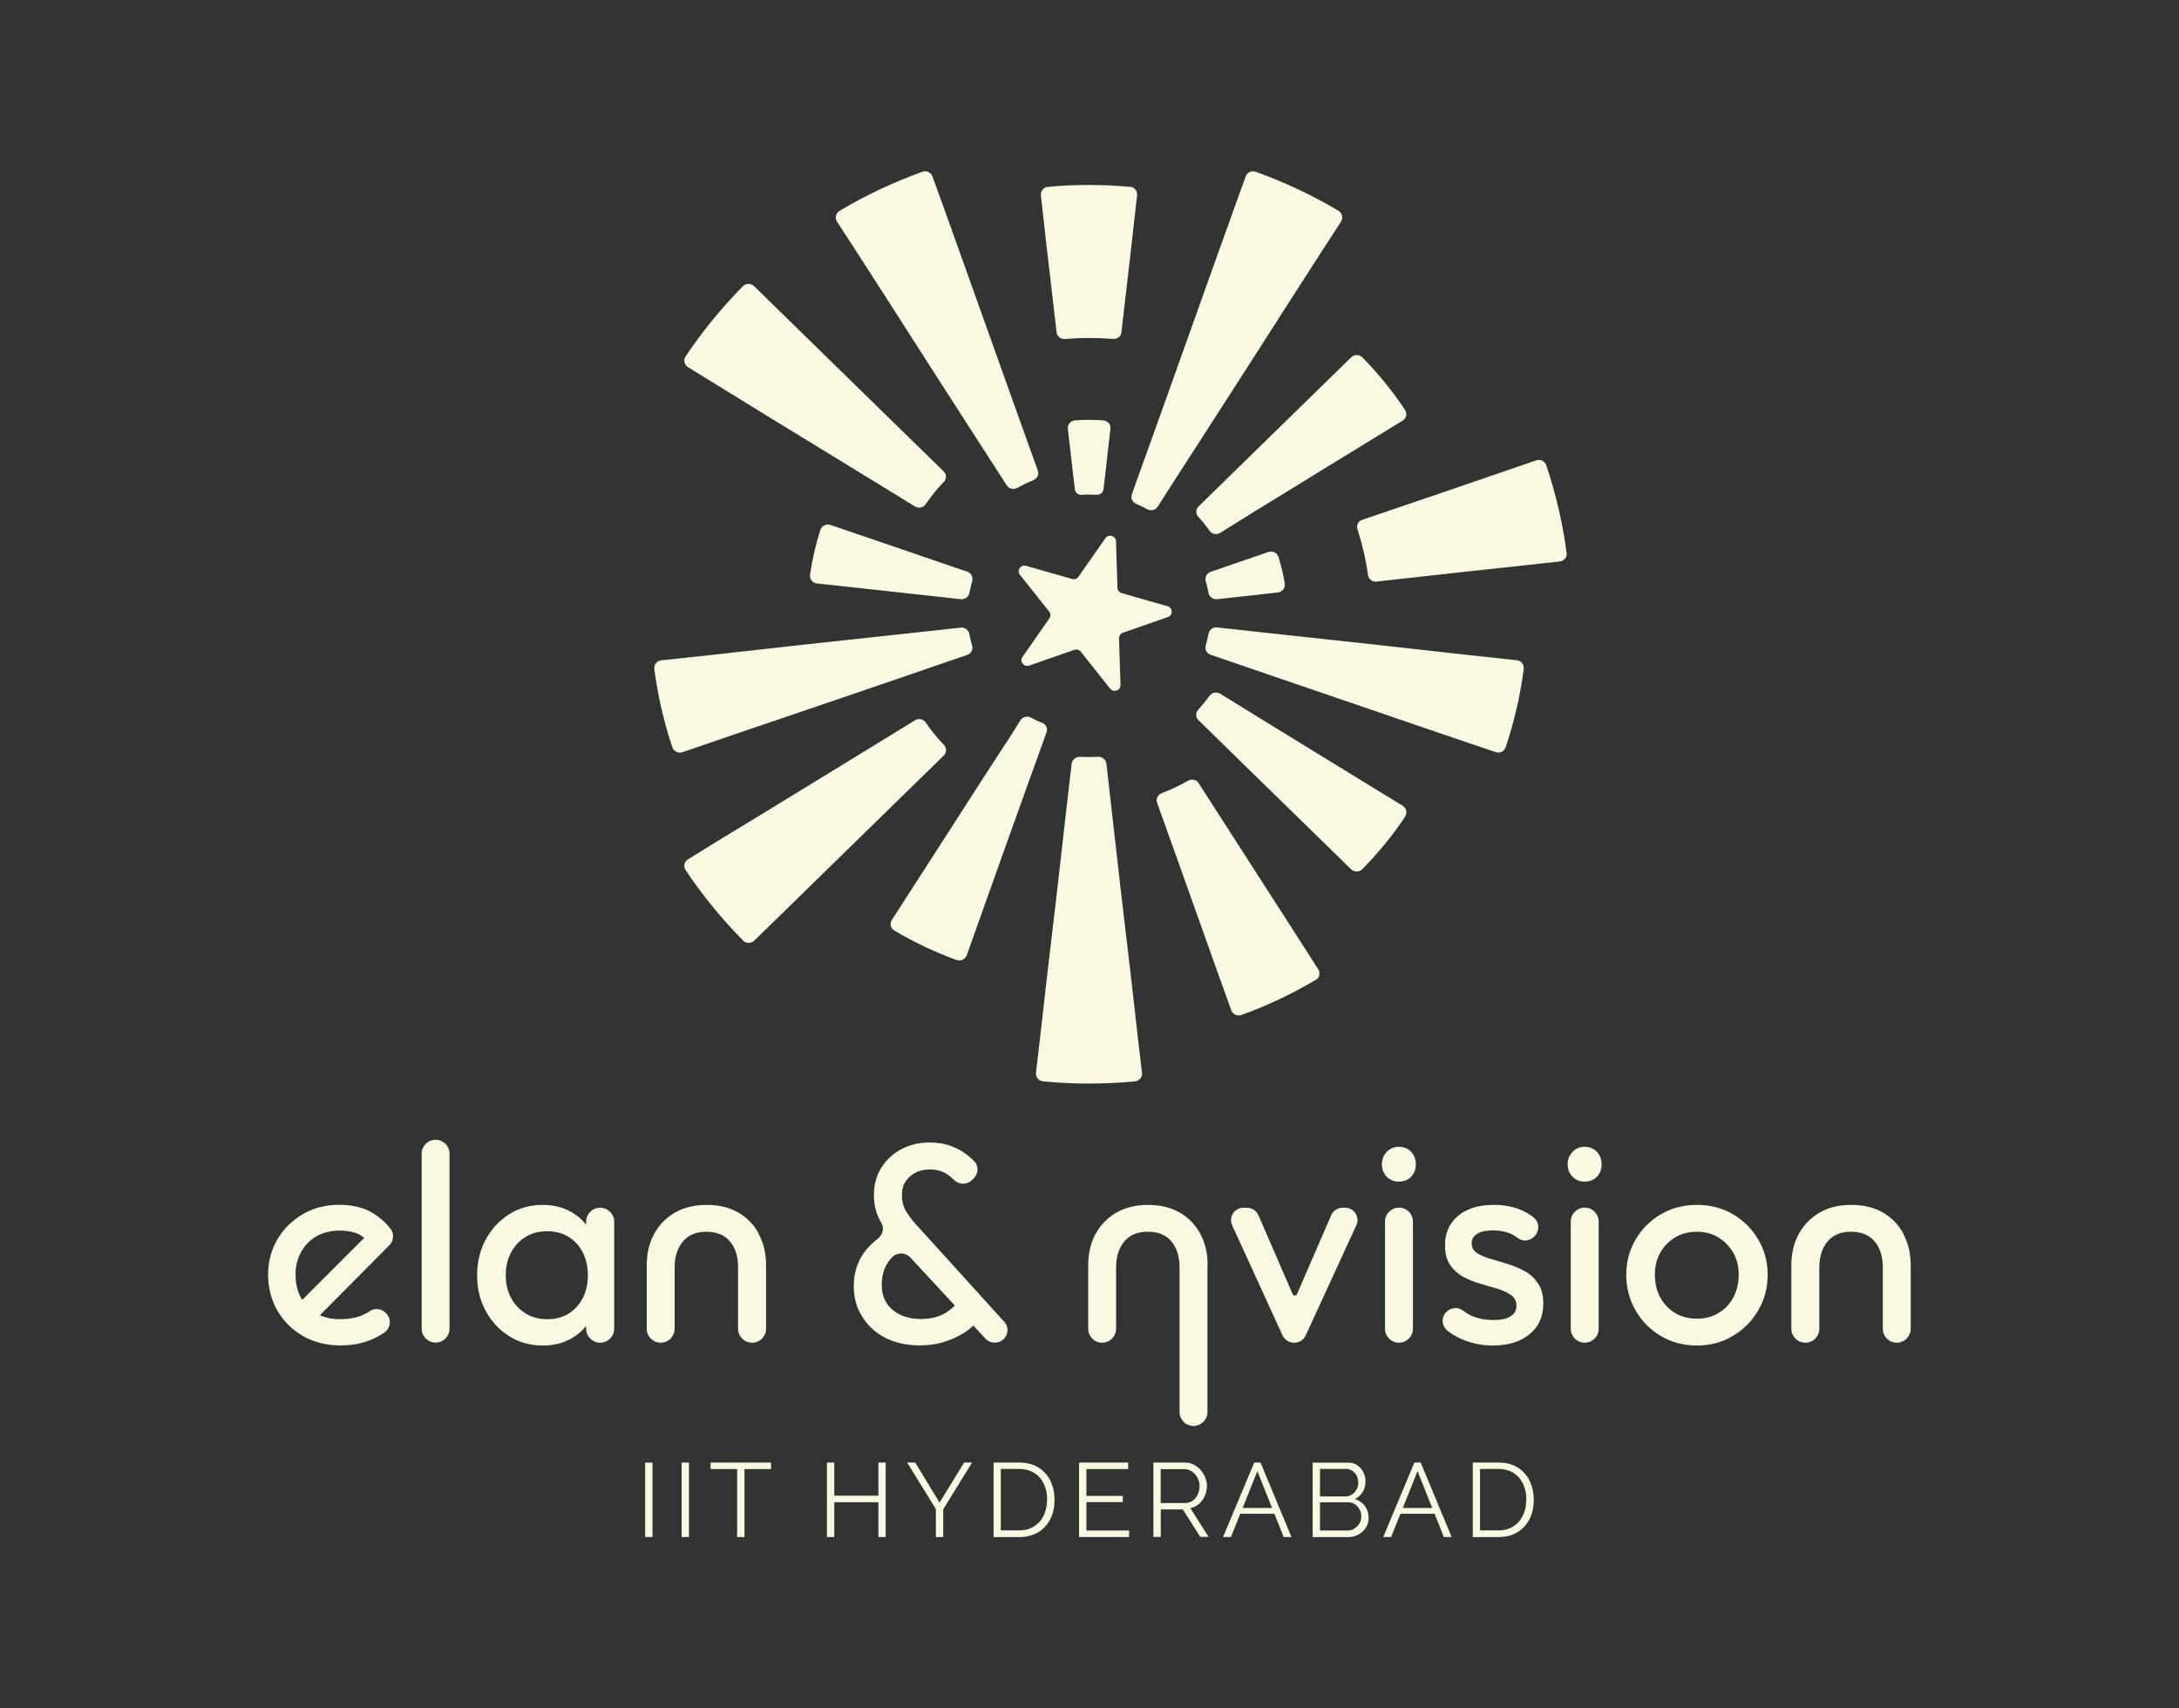 <?xml version="1.0" encoding="UTF-8"?>
<svg id="Layer_1" data-name="Layer 1" xmlns="http://www.w3.org/2000/svg" viewBox="0 0 207.75 162.91">
  <rect x="0" y="0" width="207.75" height="162.91" fill="#333333" stroke="none"/>
  <defs>
    <style>
      .cls-1 {
        fill: #f9f8e0;
      }
    </style>
  </defs>
  <g>
    <path class="cls-1" d="m98.13,63.47l4.29-1.5c.23-.08.48,0,.63.18l2.79,3.52c.33.41,1.01.18.99-.35l-.14-4.45c0-.23.14-.45.37-.53l4.29-1.5c.51-.18.48-.88-.03-1.03l-4.38-1.25c-.23-.07-.39-.27-.4-.5l-.14-4.45c-.02-.52-.71-.72-1.01-.29l-2.57,3.68c-.14.19-.38.28-.61.21l-4.38-1.25c-.52-.15-.92.44-.59.85l2.79,3.52c.15.19.15.44.02.64l-2.57,3.68c-.3.43.14.99.64.81Z"/>
    <path class="cls-1" d="m89.98,45.95c-.64.68-1.22,1.39-1.73,2.13-.22.33-.66.43-1.01.22l-6.16-3.78-7.81-4.78-4.84-2.98-2.84-1.75c-.35-.22-.46-.67-.23-1.01,1.57-2.36,3.4-4.61,5.47-6.71.29-.29.77-.29,1.07,0l2.36,2.31,4.05,3.96,6.52,6.37,5.15,5.03c.28.28.28.72,0,1.01Z"/>
    <path class="cls-1" d="m127.62,20.11c.35.21.46.67.24,1.02l-1.79,2.76-3.05,4.74-4.88,7.62-4.27,6.63-2.58,4-.91,1.44c-.21.33-.65.43-1,.24s-.69-.35-1.05-.51-.55-.54-.42-.9l.57-1.61,1.61-4.47,2.64-7.39,3.03-8.49,1.89-5.28,1.12-3.09c.14-.38.57-.59.96-.44,2.72.99,5.37,2.22,7.9,3.73Z"/>
    <path class="cls-1" d="m98.53,45.79c-.53.21-1.04.46-1.54.73-.35.19-.78.1-1-.23l-2.2-3.41-4.27-6.63-4.88-7.62-3.05-4.74-1.79-2.76c-.22-.34-.11-.8.24-1.02,2.53-1.51,5.18-2.75,7.9-3.73.39-.14.82.06.96.44l1.12,3.09,1.89,5.28,3.03,8.49,2.64,7.39,1.37,3.81c.13.37-.06.76-.43.9Z"/>
    <path class="cls-1" d="m104.57,47.18c.31.02.6-.21.64-.52l.21-1.8.45-3.97c.05-.4-.26-.77-.67-.8-.91-.07-1.81-.07-2.72,0-.41.03-.72.4-.67.81l.46,3.97.21,1.8c.04.32.32.54.64.52.36-.03.87-.04,1.46,0Z"/>
    <path class="cls-1" d="m149.37,52.73c.05.4-.25.77-.66.81l-3.35.37-5.67.61-8.45.94c-.4.04-.75-.23-.81-.62-.21-1.5-.55-2.96-1.01-4.37-.12-.37.07-.77.45-.9l8.03-2.73,5.39-1.85,3.17-1.09c.39-.14.83.07.96.46.92,2.74,1.58,5.53,1.94,8.37Z"/>
    <path class="cls-1" d="m92.69,55.4c-.1.37-.19.75-.26,1.13s-.42.65-.81.61l-1.73-.19-4.82-.53-7.18-.78c-.41-.04-.72-.42-.66-.82.21-1.48.54-2.91.99-4.3.13-.39.57-.59.96-.46l6.83,2.33,4.57,1.57,1.65.56c.37.13.57.51.46.89Z"/>
    <path class="cls-1" d="m70.83,89.67c-2.07-2.09-3.9-4.35-5.47-6.71-.23-.34-.12-.8.23-1.01l2.83-1.75,4.86-2.96,7.81-4.78,6.16-3.78c.34-.21.78-.11,1.01.22.51.74,1.08,1.45,1.73,2.13.27.29.28.73,0,1.01l-5.15,5.03-6.52,6.37-4.05,3.96-2.36,2.3c-.29.29-.78.28-1.07,0Z"/>
    <path class="cls-1" d="m107.75,17.81c.41.04.71.4.66.81l-.54,4.84-.95,8.23c-.04.39-.39.66-.79.63-.76-.06-1.53-.09-2.3-.09s-1.53.03-2.28.1c-.4.04-.76-.24-.81-.63l-.96-8.24-.54-4.83c-.04-.4.25-.77.66-.81,1.29-.13,2.6-.18,3.94-.18s2.63.06,3.92.18Z"/>
    <path class="cls-1" d="m133.96,39.1c.23.34.12.8-.23,1.01l-7.16,4.39-6.77,4.16-3.48,2.16c-.34.21-.78.11-1-.21-.33-.47-.68-.9-1.07-1.32-.26-.29-.26-.72.02-.99l2.91-2.85,5.66-5.53,5.98-5.84c.29-.29.78-.29,1.07,0,1.55,1.58,2.9,3.25,4.08,5.02Z"/>
    <path class="cls-1" d="m122.49,55.68c.06.4-.24.77-.66.82l-4.06.45-1.74.19c-.39.04-.74-.23-.81-.61s-.16-.74-.26-1.11.09-.76.46-.89l1.66-.57,3.85-1.32c.39-.14.83.07.96.46.26.85.47,1.71.61,2.58Z"/>
    <path class="cls-1" d="m125.43,93.45c-2.23,1.32-4.59,2.45-7.08,3.34-.39.14-.82-.07-.96-.45l-1.64-4.57-3.03-8.51-2.4-6.71c-.13-.37.06-.76.43-.91.86-.33,1.7-.72,2.52-1.19.35-.2.79-.11,1.01.23l3.87,6.02,4.9,7.62,2.64,4.12c.22.34.11.8-.24,1.01Z"/>
    <path class="cls-1" d="m133.98,77.86c-1.18,1.77-2.54,3.45-4.1,5.03-.29.29-.77.29-1.07,0l-11.64-11.37-2.91-2.85c-.28-.27-.28-.71-.02-.99.38-.42.74-.86,1.07-1.32.23-.32.66-.42,1-.22l3.49,2.15,6.77,4.16,7.17,4.39c.35.22.46.67.23,1.01Z"/>
    <path class="cls-1" d="m92.69,61.56c.1.37-.09.76-.46.89l-1.64.56-4.57,1.57-7.55,2.58-8.71,2.96h0s-4.69,1.61-4.69,1.61c-.39.13-.83-.07-.96-.45-.81-2.4-1.39-4.9-1.73-7.49-.05-.4.25-.77.66-.82l4.93-.53,9.15-1.02,7.94-.86,4.82-.52,1.73-.19c.39-.04.74.23.81.61s.16.75.26,1.11Z"/>
    <path class="cls-1" d="m104.67,72.16c.41-.02.78.28.82.67l.45,3.98.88,7.76,1.05,8.94.63,5.56.38,3.24c.05.4-.25.77-.67.81-2.91.28-5.86.28-8.77,0-.41-.04-.71-.41-.67-.81l.38-3.25.63-5.54,1.05-8.96.88-7.75.46-3.97c.05-.4.41-.69.82-.67.62.03.99.03,1.68,0Z"/>
    <path class="cls-1" d="m99.35,68.91c.37.15.56.54.43.91l-.58,1.62-1.61,4.47-2.64,7.38-2.78,7.81c-.14.38-.57.59-.96.45-2.05-.75-4.04-1.68-5.94-2.81-.35-.21-.46-.67-.24-1.01l4.5-6.99,4.26-6.62,2.6-4,.91-1.44c.21-.33.65-.43,1-.24s.7.35,1.06.5Z"/>
    <path class="cls-1" d="m145.28,63.78c-.34,2.58-.92,5.09-1.73,7.49-.13.38-.56.59-.96.45l-4.69-1.59-8.71-2.98-7.55-2.58-4.57-1.57-1.65-.56c-.38-.13-.57-.52-.46-.89s.19-.74.26-1.11.41-.66.81-.61l1.74.19,4.82.53,7.94.86,9.15,1.02,4.93.53c.41.04.72.41.66.82Z"/>
  </g>
  <g>
    <path class="cls-1" d="m34.47,125.45c-.59.24-1.27.35-2.02.35s-1.38-.12-1.95-.38l6.63-6.68c.42-.42.47-1.1.1-1.57-.46-.58-.99-1.06-1.61-1.45-.91-.56-2-.83-3.28-.83s-2.43.29-3.46.89c-1.02.59-1.83,1.39-2.43,2.4-.59,1.01-.89,2.13-.89,3.37s.3,2.4.88,3.42c.59,1.02,1.4,1.83,2.44,2.43,1.05.6,2.25.9,3.6.9,1.06,0,2.03-.18,2.92-.55.46-.19.89-.42,1.27-.7.59-.43.67-1.28.15-1.8l-.05-.05c-.39-.4-1.02-.5-1.48-.19-.25.18-.53.32-.83.43Zm-5.65-1.5s-.08-.11-.11-.16c-.35-.64-.53-1.38-.53-2.23s.18-1.53.53-2.17.84-1.14,1.47-1.5,1.37-.54,2.21-.54,1.52.16,2.03.47c.11.07.21.14.31.22l-5.91,5.91Z"/>
    <path class="cls-1" d="m40.2,110.02v16.68c0,.74.6,1.33,1.33,1.33h0c.74,0,1.33-.6,1.33-1.33v-16.68c0-.74-.6-1.33-1.33-1.33h0c-.74,0-1.33.6-1.33,1.33Z"/>
    <path class="cls-1" d="m57.22,115.17c-.74,0-1.34.6-1.34,1.34v.28c-.4-.52-.92-.95-1.52-1.27-.77-.42-1.64-.62-2.63-.62-1.17,0-2.23.29-3.18.89-.94.59-1.69,1.4-2.24,2.41-.55,1.02-.82,2.16-.82,3.42s.27,2.39.82,3.4c.55,1.01,1.3,1.81,2.24,2.4.95.6,2.01.89,3.2.89.97,0,1.85-.2,2.62-.62.61-.32,1.11-.74,1.51-1.25v.26c0,.74.6,1.34,1.34,1.34h0c.74,0,1.34-.6,1.34-1.34v-10.19c0-.74-.6-1.34-1.34-1.34h0Zm-2.24,9.46c-.71.78-1.64,1.17-2.8,1.17-.77,0-1.45-.18-2.05-.54-.59-.36-1.06-.85-1.4-1.48-.34-.63-.51-1.36-.51-2.19s.17-1.53.51-2.16c.34-.63.8-1.12,1.39-1.48.58-.36,1.26-.54,2.04-.54s1.47.18,2.05.54,1.03.85,1.35,1.48.49,1.36.49,2.19c0,1.22-.36,2.23-1.07,3.01Z"/>
    <path class="cls-1" d="m72.34,117.64c-.48-.88-1.14-1.55-1.98-2.03-.85-.48-1.85-.71-3-.71s-2.13.24-2.99.72c-.85.49-1.52,1.17-1.99,2.03-.48.86-.72,1.87-.72,3.02v6.04c0,.74.6,1.33,1.33,1.33h0c.74,0,1.33-.6,1.33-1.33v-5.85c0-1.02.27-1.85.79-2.47.52-.62,1.27-.93,2.24-.93s1.74.31,2.25.93c.52.62.77,1.45.77,2.47v5.85c0,.74.6,1.33,1.33,1.33h.01c.74,0,1.33-.6,1.33-1.33v-6.04c0-1.15-.24-2.16-.72-3.03Z"/>
    <path class="cls-1" d="m87.53,117c-.51-.57-.89-1.07-1.15-1.5-.26-.42-.39-.95-.39-1.58,0-.7.25-1.27.75-1.72.51-.45,1.14-.68,1.89-.68.69,0,1.27.17,1.75.51.2.15.4.32.59.5.45.44,1.16.48,1.63.06l.19-.17c.49-.43.56-1.21.1-1.68-.15-.15-.31-.3-.48-.44-.48-.42-1.04-.75-1.67-.99-.63-.24-1.33-.36-2.11-.36-1.02,0-1.94.22-2.74.66s-1.43,1.04-1.89,1.79c-.46.76-.68,1.61-.68,2.57,0,.81.16,1.55.49,2.24.06.13.14.26.22.4.31.52.12,1.18-.37,1.54-.53.4-.98.86-1.33,1.37-.62.91-.93,1.94-.93,3.09s.26,2.08.8,2.94c.53.86,1.26,1.54,2.21,2.03.94.48,2.05.72,3.31.72.79,0,1.54-.1,2.25-.32.71-.22,1.36-.51,1.96-.89.33-.21.62-.43.87-.68l1.15,1.24c.22.24.54.38.87.38h.05c1.03,0,1.57-1.22.88-1.98l-8.21-9.06Zm2.63,8.2c-.64.38-1.42.58-2.34.58-.73,0-1.39-.13-1.95-.39-.57-.27-1.01-.63-1.33-1.11-.31-.48-.47-1.06-.47-1.74,0-.85.19-1.56.58-2.14.12-.18.26-.35.41-.51.47-.49,1.26-.47,1.73.02l4.25,4.59c-.25.25-.54.48-.88.69Z"/>
    <path class="cls-1" d="m115.12,120.67v13.98c0,.74-.6,1.33-1.33,1.33h0c-.74,0-1.33-.6-1.33-1.33v-13.79c0-1.02-.26-1.85-.77-2.47-.51-.62-1.27-.93-2.26-.93s-1.72.31-2.24.93c-.52.62-.78,1.45-.78,2.47v5.85c0,.74-.6,1.33-1.33,1.33h0c-.74,0-1.33-.6-1.33-1.33v-6.04c0-1.15.24-2.16.71-3.02.48-.86,1.15-1.54,2-2.03.86-.48,1.85-.72,2.98-.72s2.16.23,3,.71c.85.48,1.51,1.15,1.99,2.03.47.87.71,1.88.71,3.03Z"/>
    <path class="cls-1" d="m129.31,116.85l-4.82,10.5c-.19.42-.61.69-1.08.69h-.05c-.46,0-.88-.27-1.08-.69l-4.8-10.5c-.36-.79.21-1.68,1.08-1.68h.33c.47,0,.9.28,1.09.71l3.26,7.52c.08.19.34.19.42,0l3.26-7.52c.19-.43.62-.71,1.09-.71h.23c.86,0,1.44.89,1.08,1.68Z"/>
    <path class="cls-1" d="m132.05,116.49v10.22c0,.73.59,1.33,1.33,1.33h0c.73,0,1.33-.59,1.33-1.33v-10.22c0-.73-.59-1.33-1.33-1.33h0c-.73,0-1.33.59-1.33,1.33Zm2.5-6.64c-.3-.33-.69-.49-1.18-.49s-.85.16-1.16.49c-.3.32-.46.72-.46,1.18s.16.86.46,1.18c.31.31.69.47,1.16.47s.88-.16,1.18-.47c.29-.32.44-.71.44-1.18s-.15-.86-.44-1.18Z"/>
    <path class="cls-1" d="m145.36,121.21c-.52-.28-1.07-.51-1.63-.68-.57-.18-1.11-.34-1.64-.49-.52-.15-.95-.34-1.28-.55-.33-.22-.5-.54-.5-.95,0-.38.18-.67.54-.89.36-.22.87-.32,1.51-.32s1.23.12,1.75.36c.21.1.41.22.6.37.46.35,1.11.3,1.53-.11l.07-.07c.5-.5.47-1.32-.08-1.77-.33-.27-.69-.49-1.08-.67-.8-.36-1.7-.54-2.7-.54s-1.81.15-2.5.47c-.7.31-1.23.76-1.61,1.33-.38.58-.57,1.26-.57,2.06s.17,1.4.49,1.87c.32.48.75.86,1.27,1.14.52.28,1.07.5,1.65.66.57.16,1.12.32,1.64.48.52.17.95.37,1.27.61.33.25.49.58.49,1.01s-.19.77-.57,1c-.38.24-.93.35-1.65.35s-1.43-.13-2.03-.4c-.3-.13-.59-.3-.85-.51-.47-.37-1.16-.28-1.59.15h0c-.52.52-.44,1.36.15,1.81.14.1.28.2.42.29.55.35,1.15.62,1.81.81s1.34.28,2.04.28c1.48,0,2.65-.36,3.52-1.08.88-.71,1.31-1.69,1.31-2.91,0-.79-.16-1.44-.5-1.93-.33-.5-.76-.89-1.28-1.18Z"/>
    <path class="cls-1" d="m149.76,116.49v10.22c0,.73.59,1.33,1.33,1.33h0c.73,0,1.33-.59,1.33-1.33v-10.22c0-.73-.59-1.33-1.33-1.33h0c-.73,0-1.33.59-1.33,1.33Zm2.5-6.64c-.3-.33-.69-.49-1.18-.49-.46,0-.85.16-1.16.49-.3.32-.46.72-.46,1.18s.16.86.46,1.18c.31.31.7.47,1.16.47.49,0,.88-.16,1.18-.47.3-.32.44-.71.44-1.18s-.14-.86-.44-1.18Z"/>
    <path class="cls-1" d="m167.62,118.18c-.6-1.02-1.41-1.82-2.43-2.41-1.01-.58-2.15-.87-3.41-.87s-2.4.29-3.42.89c-1.02.59-1.82,1.39-2.41,2.4-.6,1.01-.9,2.13-.9,3.37s.3,2.4.9,3.42c.59,1.02,1.39,1.83,2.41,2.43,1.02.6,2.16.9,3.42.9s2.4-.3,3.41-.9c1.02-.6,1.83-1.41,2.43-2.43.61-1.02.91-2.16.91-3.42s-.3-2.37-.91-3.38Zm-2.36,5.54c-.34.64-.81,1.13-1.42,1.49-.6.36-1.29.54-2.06.54s-1.47-.18-2.07-.54-1.07-.85-1.42-1.49c-.34-.63-.51-1.35-.51-2.16s.17-1.49.51-2.1c.35-.61.82-1.1,1.42-1.46s1.29-.54,2.07-.54,1.46.18,2.05.54,1.07.85,1.42,1.46c.35.61.52,1.31.52,2.1s-.17,1.53-.51,2.16Z"/>
    <path class="cls-1" d="m181.47,117.64c-.47-.88-1.14-1.55-1.98-2.03-.85-.48-1.85-.71-3-.71s-2.13.24-2.98.72c-.86.49-1.52,1.17-2,2.03s-.72,1.87-.72,3.02v6.04c0,.74.6,1.33,1.33,1.33h.01c.74,0,1.33-.6,1.33-1.33v-5.85c0-1.02.26-1.85.78-2.47.52-.62,1.27-.93,2.24-.93s1.74.31,2.26.93c.51.62.77,1.45.77,2.47v5.85c0,.74.6,1.33,1.33,1.33h0c.74,0,1.33-.6,1.33-1.33v-6.04c0-1.15-.24-2.16-.72-3.03Z"/>
  </g>
  <g>
    <path class="cls-1" d="m61.51,146.57v-7.1h.7v7.1h-.7Z"/>
    <path class="cls-1" d="m64.99,146.57v-7.1h.7v7.1h-.7Z"/>
    <path class="cls-1" d="m73.51,140.09h-2.53v6.48h-.7v-6.48h-2.53v-.62h5.76v.62Z"/>
    <path class="cls-1" d="m84.44,139.47v7.1h-.69v-3.32h-4.21v3.32h-.7v-7.1h.7v3.16h4.21v-3.16h.69Z"/>
    <path class="cls-1" d="m87.26,139.47l2.32,3.82,2.34-3.82h.76l-2.75,4.46v2.64h-.7v-2.66l-2.74-4.44h.77Z"/>
    <path class="cls-1" d="m94.73,146.57v-7.1h2.41c.75,0,1.38.16,1.88.48.5.32.88.74,1.14,1.28.25.54.38,1.13.38,1.79,0,.72-.14,1.35-.42,1.88-.28.53-.67.95-1.18,1.24-.51.29-1.11.44-1.81.44h-2.41Zm5.11-3.56c0-.57-.11-1.07-.32-1.51-.21-.44-.51-.79-.92-1.04-.4-.25-.89-.38-1.47-.38h-1.71v5.86h1.71c.59,0,1.08-.13,1.48-.39.4-.26.7-.61.91-1.06.21-.44.31-.94.31-1.5Z"/>
    <path class="cls-1" d="m107.65,145.95v.62h-4.77v-7.1h4.68v.62h-3.98v2.56h3.47v.59h-3.47v2.71h4.07Z"/>
    <path class="cls-1" d="m109.97,146.57v-7.1h3c.31,0,.59.06.84.19.25.13.47.3.66.51.19.22.34.46.44.72.1.26.16.53.16.8,0,.34-.07.66-.2.96s-.31.55-.55.76c-.24.21-.51.34-.83.41l1.74,2.74h-.79l-1.67-2.62h-2.1v2.62h-.7Zm.7-3.24h2.32c.28,0,.52-.08.73-.23.21-.15.37-.35.48-.6s.17-.51.17-.79-.07-.55-.2-.79-.3-.44-.52-.59c-.22-.15-.46-.23-.73-.23h-2.26v3.24Z"/>
    <path class="cls-1" d="m119.59,139.47h.59l2.95,7.1h-.74l-.89-2.22h-3.25l-.89,2.22h-.75l2.97-7.1Zm1.69,4.33l-1.4-3.51-1.4,3.51h2.81Z"/>
    <path class="cls-1" d="m130.49,144.74c0,.35-.09.67-.27.95-.18.28-.42.49-.72.65-.3.16-.64.24-1,.24h-3.35v-7.1h3.42c.33,0,.62.09.87.27s.43.4.56.68.19.57.19.87c0,.35-.09.68-.27.98-.18.3-.43.52-.75.67.41.12.73.34.96.67.24.33.36.71.36,1.14Zm-4.64-4.66v2.62h2.44c.23,0,.44-.06.62-.19.18-.12.32-.28.43-.48s.16-.41.16-.64c0-.24-.05-.46-.15-.65-.1-.2-.24-.36-.41-.48-.17-.12-.37-.18-.59-.18h-2.5Zm3.94,4.54c0-.24-.05-.46-.16-.67s-.25-.37-.44-.5c-.18-.13-.39-.19-.62-.19h-2.72v2.69h2.65c.24,0,.46-.06.65-.19.19-.13.35-.29.47-.5.12-.2.17-.42.17-.66Z"/>
    <path class="cls-1" d="m134.86,139.47h.59l2.95,7.1h-.74l-.89-2.22h-3.25l-.89,2.22h-.75l2.97-7.1Zm1.69,4.33l-1.4-3.51-1.4,3.51h2.81Z"/>
    <path class="cls-1" d="m140.42,146.57v-7.1h2.41c.75,0,1.38.16,1.88.48.5.32.88.74,1.14,1.28.25.54.38,1.13.38,1.79,0,.72-.14,1.35-.42,1.88-.28.53-.67.95-1.18,1.24-.51.29-1.11.44-1.81.44h-2.41Zm5.11-3.56c0-.57-.11-1.07-.32-1.51-.21-.44-.51-.79-.92-1.04-.4-.25-.89-.38-1.47-.38h-1.71v5.86h1.71c.59,0,1.08-.13,1.48-.39.4-.26.7-.61.91-1.06.21-.44.31-.94.31-1.5Z"/>
  </g>
</svg>